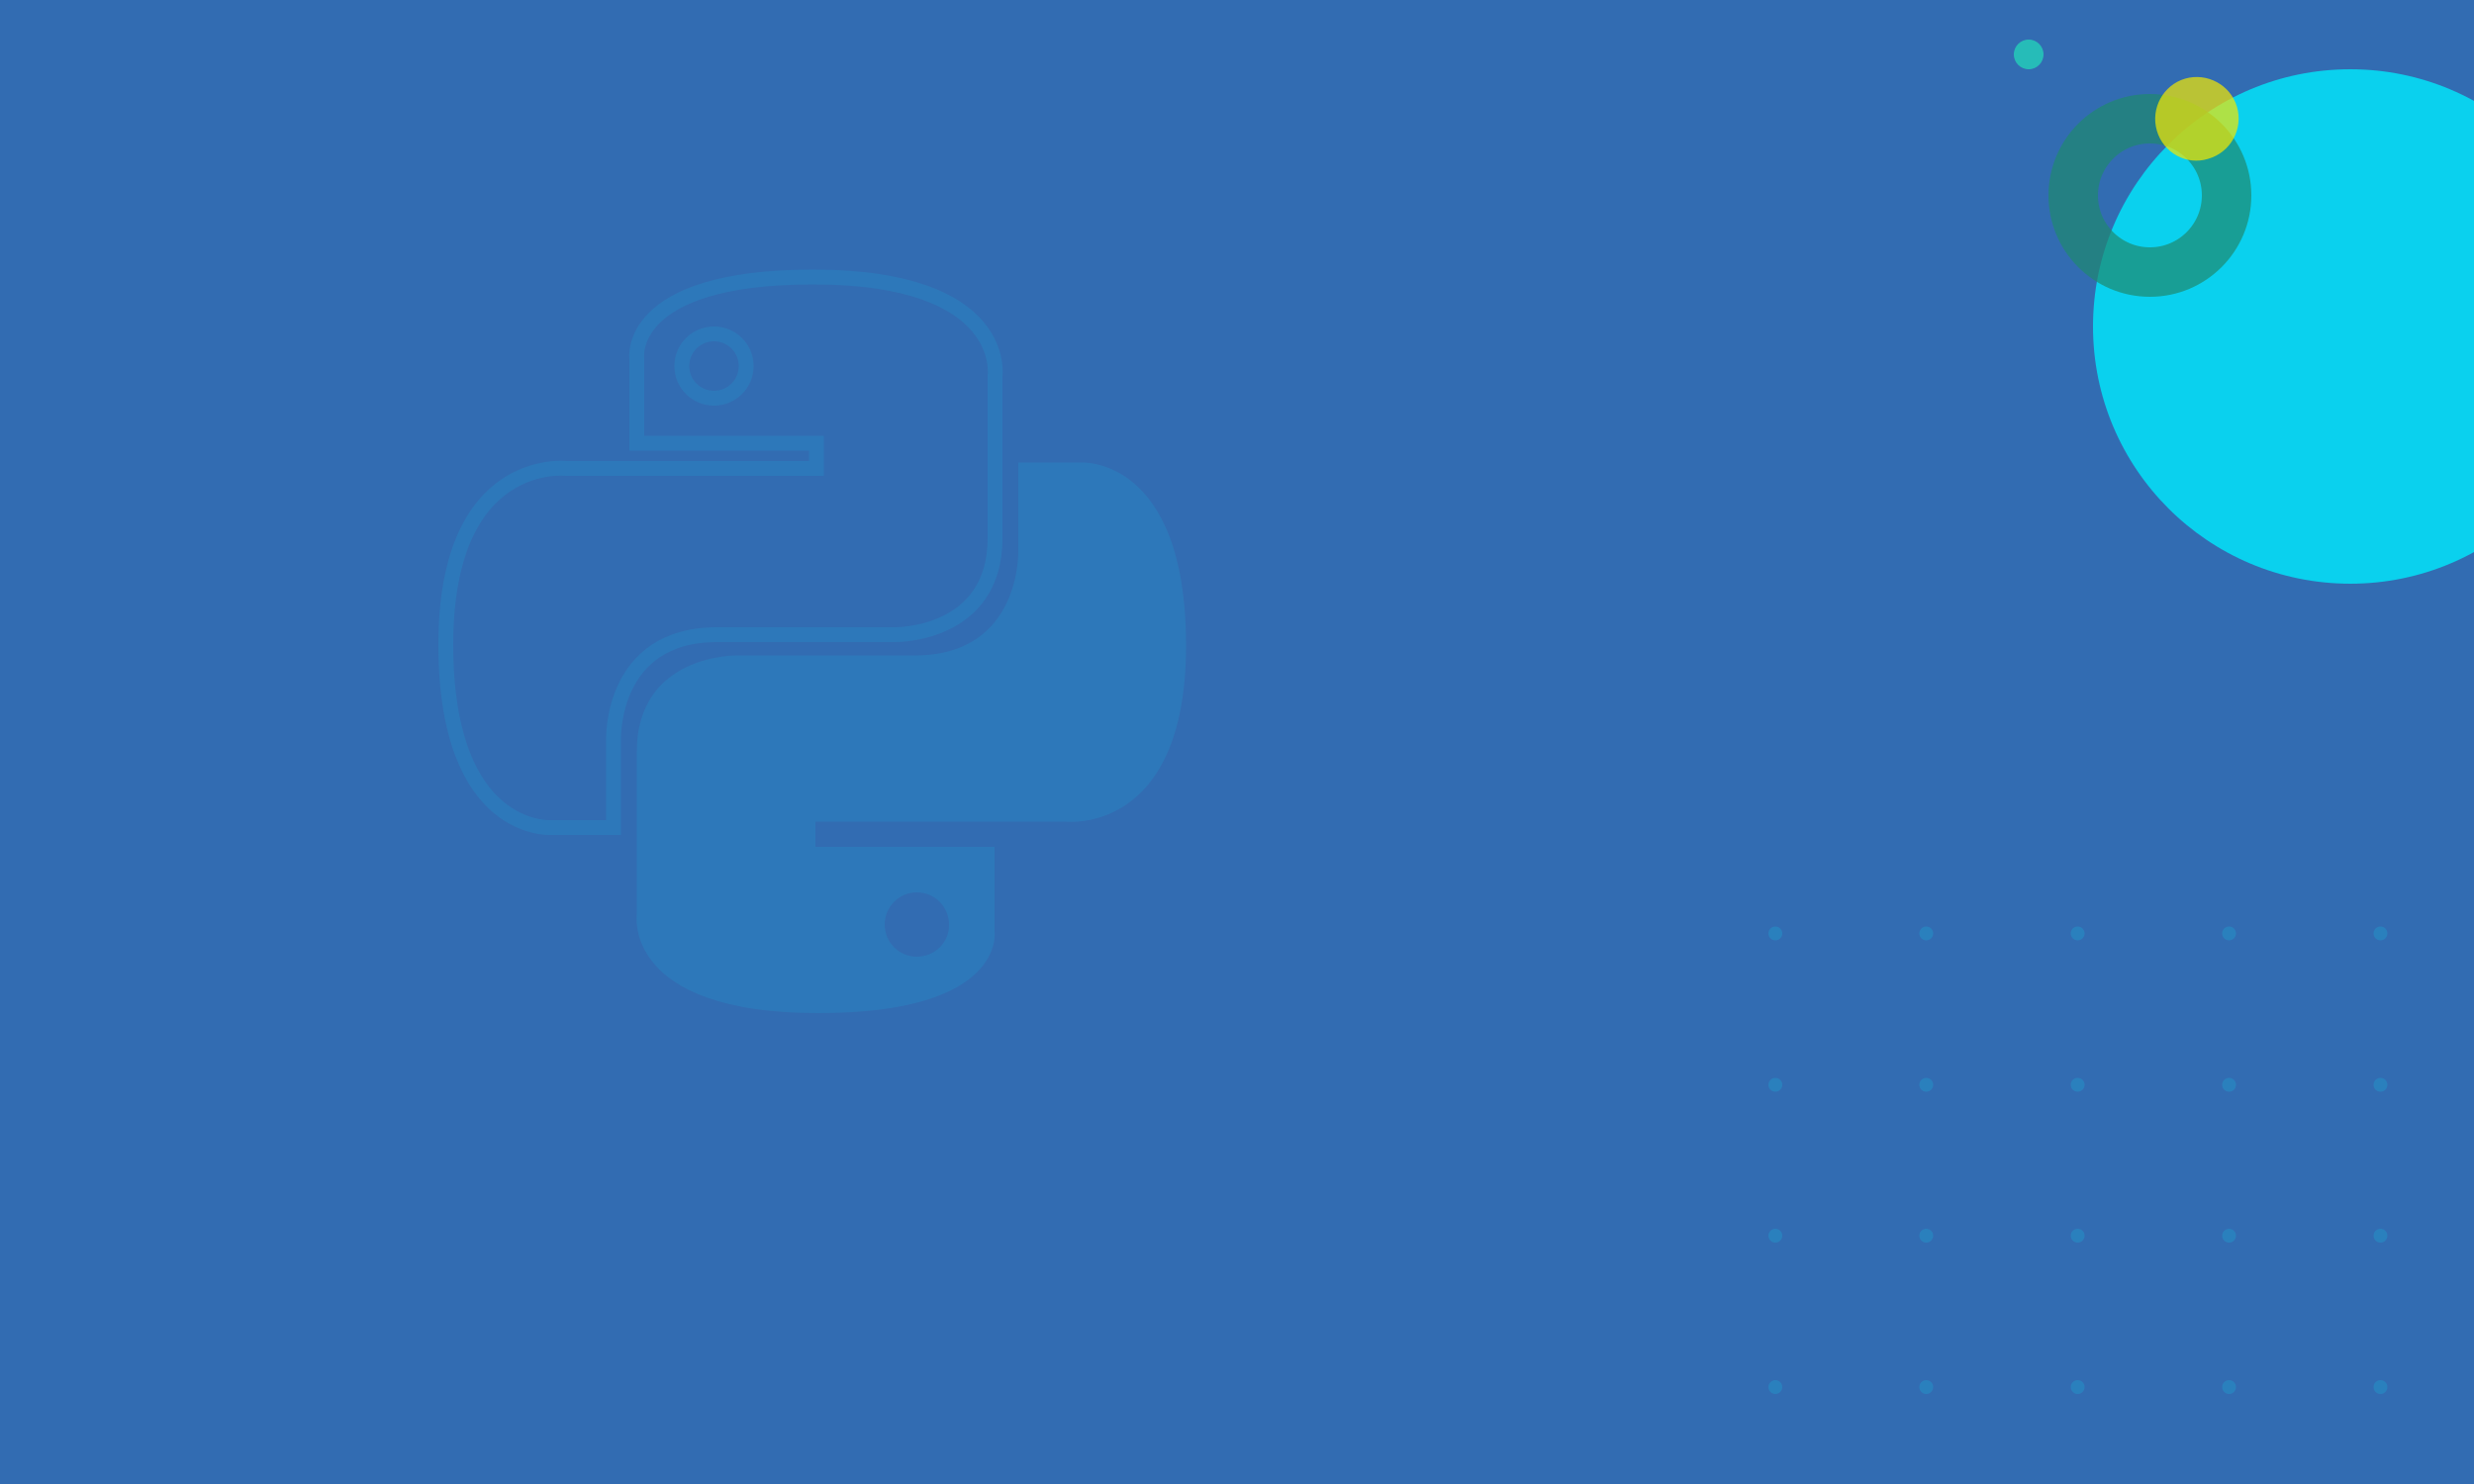 <svg width="500" height="300" viewBox="0 0 500 300" fill="none" xmlns="http://www.w3.org/2000/svg">
<g clip-path="url(#clip0)">
<path d="M500 0H0V300H500V0Z" fill="#326CB2"/>
<path opacity="0.8" d="M475 118C503.719 118 527 94.719 527 66C527 37.281 503.719 14 475 14C446.281 14 423 37.281 423 66C423 94.719 446.281 118 475 118Z" fill="#00EAFC"/>
<path opacity="0.7" d="M434.5 55C443.06 55 450 48.06 450 39.5C450 30.94 443.06 24 434.5 24C425.94 24 419 30.94 419 39.5C419 48.06 425.94 55 434.5 55Z" stroke="#1F8A70" stroke-width="10" stroke-miterlimit="10"/>
<path d="M410 14C411.657 14 413 12.657 413 11C413 9.343 411.657 8 410 8C408.343 8 407 9.343 407 11C407 12.657 408.343 14 410 14Z" fill="#26BCB8"/>
<path opacity="0.7" d="M435.9 26.4C434.6 21.9 437.2 17.2 441.6 15.9C446.1 14.6 450.8 17.2 452.1 21.6C453.4 26.1 450.8 30.8 446.3 32.1C441.9 33.5 437.2 30.9 435.9 26.4Z" fill="#F4E800"/>
<g opacity="0.4">
<path opacity="0.4" d="M358.8 190.1C359.573 190.1 360.2 189.473 360.2 188.7C360.2 187.927 359.573 187.3 358.8 187.3C358.027 187.3 357.4 187.927 357.4 188.7C357.4 189.473 358.027 190.1 358.8 190.1Z" fill="#00EAFC"/>
<path opacity="0.4" d="M389.3 190.1C390.073 190.1 390.7 189.473 390.7 188.7C390.7 187.927 390.073 187.3 389.3 187.3C388.527 187.3 387.9 187.927 387.9 188.7C387.9 189.473 388.527 190.1 389.3 190.1Z" fill="#00EAFC"/>
<path opacity="0.4" d="M419.9 190.1C420.673 190.1 421.3 189.473 421.3 188.7C421.3 187.927 420.673 187.3 419.9 187.3C419.127 187.3 418.5 187.927 418.5 188.7C418.5 189.473 419.127 190.1 419.9 190.1Z" fill="#00EAFC"/>
<path opacity="0.4" d="M450.5 190.1C451.273 190.1 451.9 189.473 451.9 188.7C451.9 187.927 451.273 187.3 450.5 187.3C449.727 187.3 449.1 187.927 449.1 188.7C449.1 189.473 449.727 190.1 450.5 190.1Z" fill="#00EAFC"/>
<path opacity="0.4" d="M481.1 190.1C481.873 190.1 482.5 189.473 482.5 188.7C482.5 187.927 481.873 187.3 481.1 187.3C480.327 187.3 479.7 187.927 479.7 188.7C479.7 189.473 480.327 190.1 481.1 190.1Z" fill="#00EAFC"/>
<path opacity="0.4" d="M481.1 220.7C481.873 220.7 482.5 220.073 482.5 219.3C482.5 218.527 481.873 217.9 481.1 217.9C480.327 217.9 479.7 218.527 479.7 219.3C479.7 220.073 480.327 220.7 481.1 220.7Z" fill="#00EAFC"/>
<path opacity="0.4" d="M358.8 220.7C359.573 220.7 360.2 220.073 360.2 219.3C360.2 218.527 359.573 217.9 358.8 217.9C358.027 217.9 357.4 218.527 357.4 219.3C357.4 220.073 358.027 220.7 358.8 220.7Z" fill="#00EAFC"/>
<path opacity="0.4" d="M389.3 220.7C390.073 220.7 390.7 220.073 390.7 219.3C390.7 218.527 390.073 217.9 389.3 217.9C388.527 217.9 387.9 218.527 387.9 219.3C387.9 220.073 388.527 220.7 389.3 220.7Z" fill="#00EAFC"/>
<path opacity="0.4" d="M419.9 220.7C420.673 220.7 421.3 220.073 421.3 219.3C421.3 218.527 420.673 217.9 419.9 217.9C419.127 217.9 418.5 218.527 418.5 219.3C418.5 220.073 419.127 220.7 419.9 220.7Z" fill="#00EAFC"/>
<path opacity="0.4" d="M450.5 220.7C451.273 220.7 451.9 220.073 451.9 219.3C451.9 218.527 451.273 217.9 450.5 217.9C449.727 217.9 449.1 218.527 449.1 219.3C449.1 220.073 449.727 220.7 450.5 220.7Z" fill="#00EAFC"/>
<path opacity="0.4" d="M358.8 251.2C359.573 251.2 360.2 250.573 360.2 249.8C360.2 249.027 359.573 248.4 358.8 248.4C358.027 248.4 357.4 249.027 357.4 249.8C357.4 250.573 358.027 251.2 358.8 251.2Z" fill="#00EAFC"/>
<path opacity="0.4" d="M389.3 251.2C390.073 251.2 390.7 250.573 390.7 249.8C390.7 249.027 390.073 248.4 389.3 248.4C388.527 248.4 387.9 249.027 387.9 249.8C387.9 250.573 388.527 251.2 389.3 251.2Z" fill="#00EAFC"/>
<path opacity="0.4" d="M419.9 251.2C420.673 251.2 421.3 250.573 421.3 249.8C421.3 249.027 420.673 248.4 419.9 248.4C419.127 248.4 418.5 249.027 418.5 249.8C418.5 250.573 419.127 251.2 419.9 251.2Z" fill="#00EAFC"/>
<path opacity="0.4" d="M450.5 251.2C451.273 251.2 451.9 250.573 451.9 249.8C451.9 249.027 451.273 248.4 450.5 248.4C449.727 248.4 449.1 249.027 449.1 249.8C449.1 250.573 449.727 251.2 450.5 251.2Z" fill="#00EAFC"/>
<path opacity="0.4" d="M481.1 251.2C481.873 251.2 482.5 250.573 482.5 249.8C482.5 249.027 481.873 248.4 481.1 248.4C480.327 248.4 479.7 249.027 479.7 249.8C479.7 250.573 480.327 251.2 481.1 251.2Z" fill="#00EAFC"/>
<path opacity="0.4" d="M358.8 281.8C359.573 281.8 360.2 281.173 360.2 280.4C360.2 279.627 359.573 279 358.8 279C358.027 279 357.4 279.627 357.4 280.4C357.4 281.173 358.027 281.8 358.8 281.8Z" fill="#00EAFC"/>
<path opacity="0.4" d="M389.3 281.8C390.073 281.8 390.7 281.173 390.7 280.4C390.7 279.627 390.073 279 389.3 279C388.527 279 387.9 279.627 387.9 280.4C387.9 281.173 388.527 281.8 389.3 281.8Z" fill="#00EAFC"/>
<path opacity="0.4" d="M419.9 281.8C420.673 281.8 421.3 281.173 421.3 280.4C421.3 279.627 420.673 279 419.9 279C419.127 279 418.5 279.627 418.5 280.4C418.5 281.173 419.127 281.8 419.9 281.8Z" fill="#00EAFC"/>
<path opacity="0.4" d="M450.5 281.8C451.273 281.8 451.9 281.173 451.9 280.4C451.9 279.627 451.273 279 450.5 279C449.727 279 449.1 279.627 449.1 280.4C449.1 281.173 449.727 281.8 450.5 281.8Z" fill="#00EAFC"/>
<path opacity="0.4" d="M481.1 281.8C481.873 281.8 482.5 281.173 482.5 280.4C482.5 279.627 481.873 279 481.1 279C480.327 279 479.7 279.627 479.7 280.4C479.7 281.173 480.327 281.8 481.1 281.8Z" fill="#00EAFC"/>
</g>
<path opacity="0.1" d="M164.3 56C126.3 56 128.7 72.5 128.7 72.5V89.6H165V94.7H114.4C114.4 94.7 90.1 91.9 90.1 130.3C90.1 168.6 111.3 167.3 111.3 167.3H124V149.5C124 149.5 123.3 128.3 144.9 128.3C166.5 128.3 180.9 128.3 180.9 128.3C180.9 128.3 201.1 128.6 201.1 108.8C201.1 89 201.1 76 201.1 76C201.1 76 204 56 164.3 56ZM144.3 67.5C147.9 67.5 150.8 70.4 150.8 74C150.8 77.6 147.9 80.5 144.3 80.5C140.7 80.5 137.8 77.6 137.8 74C137.8 70.4 140.7 67.5 144.3 67.5Z" stroke="#00EAFC" stroke-width="3" stroke-miterlimit="10"/>
<path opacity="0.1" d="M165.4 204.8C203.4 204.8 201 188.3 201 188.3V171.2H164.8V166.1H215.4C215.4 166.1 239.7 168.9 239.7 130.5C239.7 92.2 218.5 93.5 218.5 93.5H205.8V111.3C205.8 111.3 206.5 132.5 184.9 132.5C163.3 132.5 148.9 132.5 148.9 132.5C148.9 132.5 128.7 132.2 128.7 152C128.7 171.8 128.7 184.8 128.7 184.8C128.7 184.8 125.7 204.8 165.4 204.8ZM185.3 193.4C181.7 193.4 178.8 190.5 178.8 186.9C178.8 183.3 181.7 180.4 185.3 180.4C188.9 180.4 191.8 183.3 191.8 186.9C191.9 190.5 188.9 193.4 185.3 193.4Z" fill="#00EAFC"/>
</g>
<defs>
<clipPath id="clip0">
<rect width="500" height="300" fill="white"/>
</clipPath>
</defs>
</svg>

